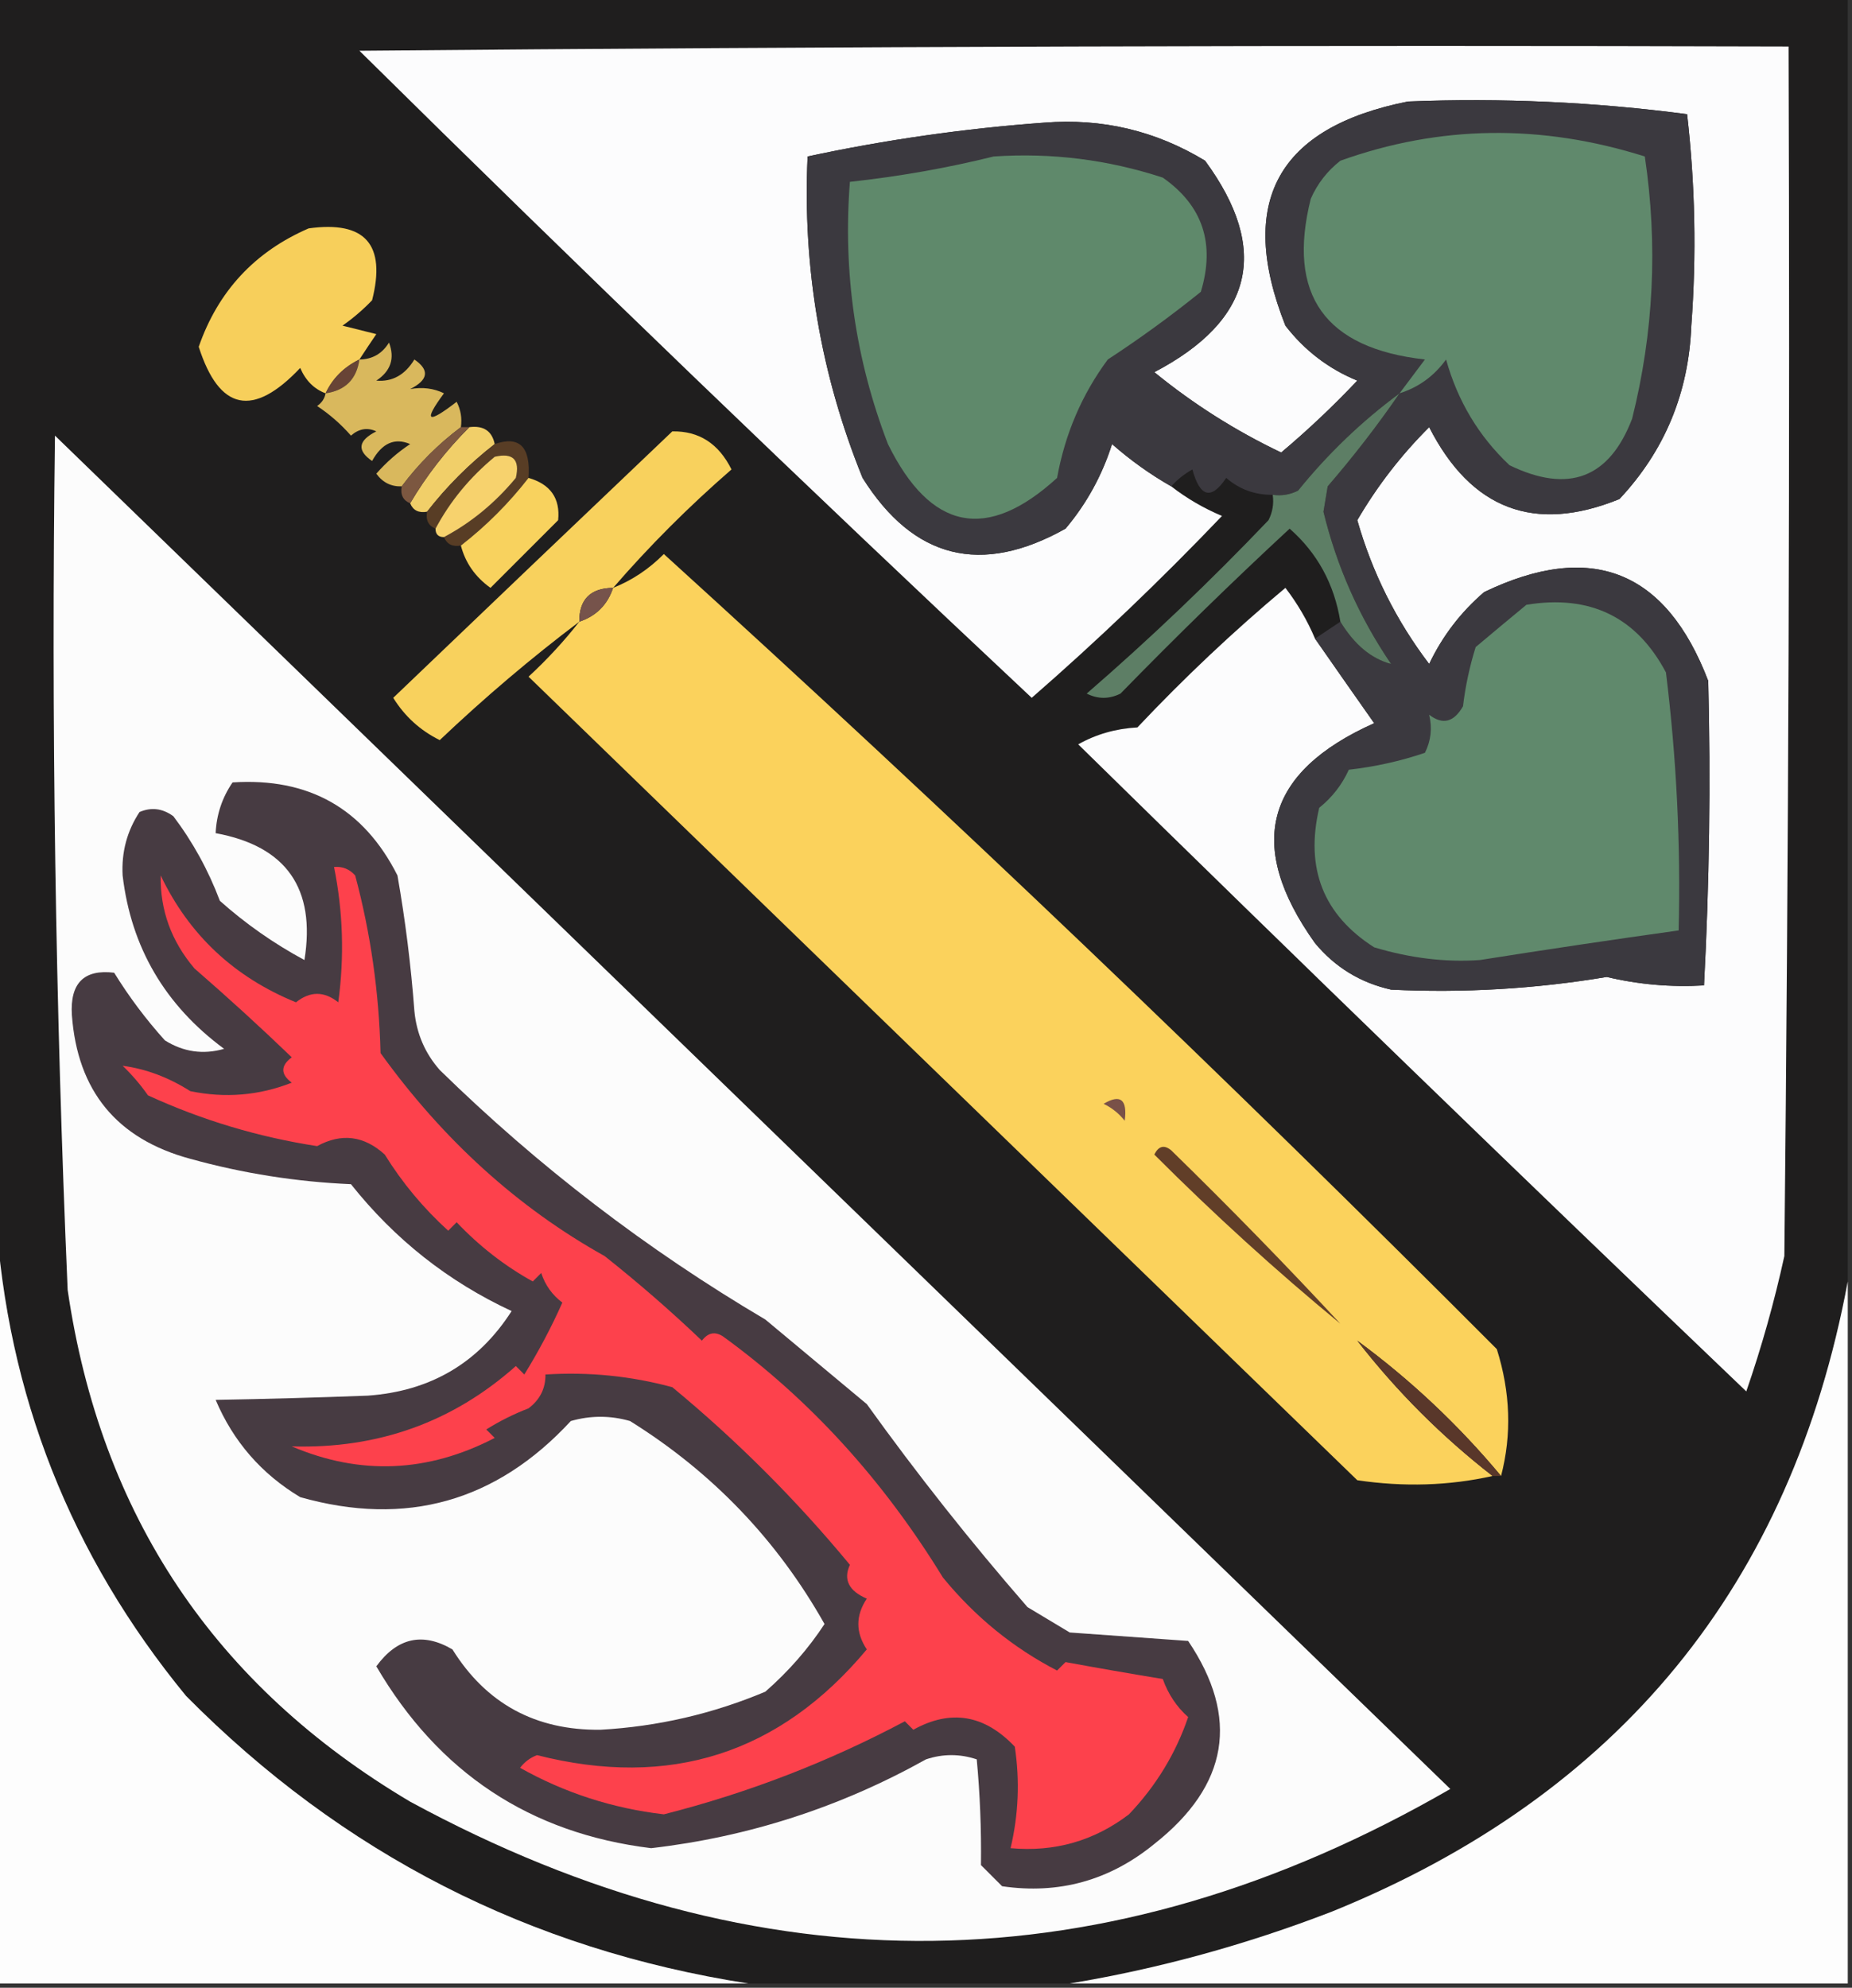 <?xml version="1.0" encoding="UTF-8"?>
<!DOCTYPE svg PUBLIC "-//W3C//DTD SVG 1.1//EN" "http://www.w3.org/Graphics/SVG/1.1/DTD/svg11.dtd">
<svg xmlns="http://www.w3.org/2000/svg" version="1.1" width="219px" height="235px" style="shape-rendering:geometricPrecision; text-rendering:geometricPrecision; image-rendering:optimizeQuality; fill-rule:evenodd; clip-rule:evenodd" xmlns:xlink="http://www.w3.org/1999/xlink">
<rect width="100%" height="100%" fill="#333333" stroke="none"/>
<g><path style="opacity:1" fill="#1f1e1e" d="M -0.5,-0.5 C 72.5,-0.5 145.5,-0.5 218.5,-0.5C 218.5,50.167 218.5,100.833 218.5,151.5C 211.787,187.395 191.454,212.229 157.5,226C 147.336,229.924 137.003,232.757 126.5,234.5C 113.833,234.5 101.167,234.5 88.5,234.5C 62.619,230.476 40.453,219.143 22,200.5C 8.346,183.869 0.846,164.869 -0.5,143.5C -0.5,95.5 -0.5,47.5 -0.5,-0.5 Z"/></g>
<g><path style="opacity:1" fill="#fcfcfd" d="M 155.5,75.5 C 157.808,78.815 160.141,82.149 162.5,85.5C 149.579,91.267 147.246,99.934 155.5,111.5C 157.865,114.35 160.865,116.184 164.5,117C 173.052,117.412 181.552,116.912 190,115.5C 193.776,116.394 197.61,116.728 201.5,116.5C 202.133,104.502 202.3,92.502 202,80.5C 197,67.419 188.167,63.919 175.5,70C 172.727,72.383 170.561,75.217 169,78.5C 165.107,73.381 162.274,67.714 160.5,61.5C 162.849,57.472 165.683,53.806 169,50.5C 173.974,60.244 181.474,63.077 191.5,59C 196.855,53.282 199.688,46.449 200,38.5C 200.622,30.148 200.455,21.814 199.5,13.5C 188.54,12.059 177.54,11.559 166.5,12C 151.052,15.065 146.218,23.898 152,38.5C 154.264,41.434 157.098,43.6 160.5,45C 157.651,48.016 154.651,50.85 151.5,53.5C 146.099,50.926 141.099,47.759 136.5,44C 148.224,37.853 150.224,29.52 142.5,19C 136.664,15.458 130.33,13.958 123.5,14.5C 114.072,15.186 104.739,16.519 95.5,18.5C 94.895,31.665 97.061,44.332 102,56.5C 108.024,66.086 116.024,68.086 126,62.5C 128.488,59.547 130.321,56.214 131.5,52.5C 133.687,54.422 136.02,56.088 138.5,57.5C 140.308,58.907 142.308,60.074 144.5,61C 137.25,68.587 129.75,75.753 122,82.5C 95.276,57.447 68.776,31.947 42.5,6C 98.832,5.5 155.166,5.333 211.5,5.5C 211.667,53.168 211.5,100.834 211,148.5C 209.809,153.934 208.309,159.267 206.5,164.5C 180.041,139.209 153.708,113.709 127.5,88C 129.623,86.806 131.957,86.14 134.5,86C 140.031,80.134 145.865,74.634 152,69.5C 153.431,71.364 154.597,73.364 155.5,75.5 Z"/></g>
<g><path style="opacity:1" fill="#3b393f" d="M 155.5,75.5 C 156.5,74.833 157.5,74.167 158.5,73.5C 160.161,76.218 162.161,77.884 164.5,78.5C 160.74,72.981 158.074,66.981 156.5,60.5C 156.667,59.5 156.833,58.5 157,57.5C 160.073,53.939 162.906,50.272 165.5,46.5C 161.039,49.793 157.039,53.626 153.5,58C 152.552,58.483 151.552,58.65 150.5,58.5C 148.4,58.523 146.567,57.856 145,56.5C 143.236,59.138 141.902,58.804 141,55.5C 140.005,56.066 139.172,56.733 138.5,57.5C 136.02,56.088 133.687,54.422 131.5,52.5C 130.321,56.214 128.488,59.547 126,62.5C 116.024,68.086 108.024,66.086 102,56.5C 97.061,44.332 94.895,31.665 95.5,18.5C 104.739,16.519 114.072,15.186 123.5,14.5C 130.33,13.958 136.664,15.458 142.5,19C 150.224,29.52 148.224,37.853 136.5,44C 141.099,47.759 146.099,50.926 151.5,53.5C 154.651,50.85 157.651,48.016 160.5,45C 157.098,43.6 154.264,41.434 152,38.5C 146.218,23.898 151.052,15.065 166.5,12C 177.54,11.559 188.54,12.059 199.5,13.5C 200.455,21.814 200.622,30.148 200,38.5C 199.688,46.449 196.855,53.282 191.5,59C 181.474,63.077 173.974,60.244 169,50.5C 165.683,53.806 162.849,57.472 160.5,61.5C 162.274,67.714 165.107,73.381 169,78.5C 170.561,75.217 172.727,72.383 175.5,70C 188.167,63.919 197,67.419 202,80.5C 202.3,92.502 202.133,104.502 201.5,116.5C 197.61,116.728 193.776,116.394 190,115.5C 181.552,116.912 173.052,117.412 164.5,117C 160.865,116.184 157.865,114.35 155.5,111.5C 147.246,99.934 149.579,91.267 162.5,85.5C 160.141,82.149 157.808,78.815 155.5,75.5 Z"/></g>
<g><path style="opacity:1" fill="#5f896b" d="M 117.5,18.5 C 124.342,18.038 131.009,18.872 137.5,21C 142.22,24.299 143.72,28.799 142,34.5C 138.473,37.345 134.807,40.012 131,42.5C 127.941,46.627 125.941,51.294 125,56.5C 116.71,64.073 110.044,62.74 105,52.5C 101.169,42.544 99.669,32.211 100.5,21.5C 106.358,20.859 112.025,19.859 117.5,18.5 Z"/></g>
<g><path style="opacity:1" fill="#60896c" d="M 165.5,46.5 C 166.476,45.185 167.476,43.852 168.5,42.5C 156.655,41.179 152.155,34.846 155,23.5C 155.785,21.714 156.951,20.214 158.5,19C 170.24,14.795 182.24,14.628 194.5,18.5C 196.055,28.95 195.555,39.284 193,49.5C 190.306,56.547 185.472,58.381 178.5,55C 174.87,51.583 172.37,47.417 171,42.5C 169.588,44.452 167.755,45.785 165.5,46.5 Z"/></g>
<g><path style="opacity:1" fill="#f7cf5b" d="M 42.5,42.5 C 40.659,43.402 39.326,44.736 38.5,46.5C 37.141,45.993 36.141,44.993 35.5,43.5C 29.923,49.407 25.923,48.574 23.5,41C 25.784,34.432 30.118,29.765 36.5,27C 43.181,26.073 45.681,28.906 44,35.5C 42.926,36.618 41.76,37.618 40.5,38.5C 41.833,38.833 43.167,39.167 44.5,39.5C 43.807,40.518 43.141,41.518 42.5,42.5 Z"/></g>
<g><path style="opacity:1" fill="#684436" d="M 42.5,42.5 C 42.167,44.833 40.833,46.167 38.5,46.5C 39.326,44.736 40.659,43.402 42.5,42.5 Z"/></g>
<g><path style="opacity:1" fill="#d9b85d" d="M 54.5,50.5 C 51.833,52.5 49.5,54.833 47.5,57.5C 46.244,57.539 45.244,57.039 44.5,56C 45.685,54.647 47.019,53.48 48.5,52.5C 46.671,51.718 45.171,52.384 44,54.5C 42.176,53.251 42.343,52.085 44.5,51C 43.451,50.508 42.451,50.674 41.5,51.5C 40.315,50.147 38.981,48.98 37.5,48C 38.056,47.617 38.389,47.117 38.5,46.5C 40.833,46.167 42.167,44.833 42.5,42.5C 44.017,42.489 45.184,41.823 46,40.5C 46.711,42.367 46.211,43.867 44.5,45C 46.387,45.163 47.887,44.329 49,42.5C 50.824,43.749 50.657,44.915 48.5,46C 49.951,45.737 51.284,45.904 52.5,46.5C 50.024,49.852 50.524,50.186 54,47.5C 54.483,48.448 54.65,49.448 54.5,50.5 Z"/></g>
<g><path style="opacity:1" fill="#5d7e65" d="M 165.5,46.5 C 162.906,50.272 160.073,53.939 157,57.5C 156.833,58.5 156.667,59.5 156.5,60.5C 158.074,66.981 160.74,72.981 164.5,78.5C 162.161,77.884 160.161,76.218 158.5,73.5C 157.778,69.049 155.778,65.383 152.5,62.5C 145.735,68.764 139.068,75.264 132.5,82C 131.167,82.667 129.833,82.667 128.5,82C 135.97,75.532 143.136,68.698 150,61.5C 150.483,60.552 150.649,59.552 150.5,58.5C 151.552,58.65 152.552,58.483 153.5,58C 157.039,53.626 161.039,49.793 165.5,46.5 Z"/></g>
<g><path style="opacity:1" fill="#f8d15d" d="M 72.5,69.5 C 69.821,69.525 68.488,70.858 68.5,73.5C 62.824,77.785 57.324,82.451 52,87.5C 49.692,86.359 47.859,84.692 46.5,82.5C 57.458,72.009 68.458,61.509 79.5,51C 82.648,50.94 84.981,52.44 86.5,55.5C 81.458,59.875 76.791,64.542 72.5,69.5 Z"/></g>
<g><path style="opacity:1" fill="#f1cf69" d="M 55.5,50.5 C 57.179,50.285 58.179,50.952 58.5,52.5C 55.5,54.833 52.833,57.5 50.5,60.5C 49.508,60.672 48.842,60.338 48.5,59.5C 50.427,56.233 52.761,53.233 55.5,50.5 Z"/></g>
<g><path style="opacity:1" fill="#fcfcfc" d="M 6.5,51.5 C 61.399,104.73 116.399,158.063 171.5,211.5C 130.864,234.946 89.864,235.446 48.5,213C 25.402,199.317 11.902,179.151 8,152.5C 6.55,118.865 6.05,85.198 6.5,51.5 Z"/></g>
<g><path style="opacity:1" fill="#583d25" d="M 62.5,56.5 C 60.167,59.5 57.5,62.167 54.5,64.5C 53.508,64.672 52.842,64.338 52.5,63.5C 55.731,61.78 58.564,59.447 61,56.5C 61.5,54.333 60.667,53.5 58.5,54C 55.553,56.436 53.22,59.269 51.5,62.5C 50.662,62.158 50.328,61.492 50.5,60.5C 52.833,57.5 55.5,54.833 58.5,52.5C 61.428,51.487 62.762,52.82 62.5,56.5 Z"/></g>
<g><path style="opacity:1" fill="#7c5740" d="M 54.5,50.5 C 54.833,50.5 55.167,50.5 55.5,50.5C 52.761,53.233 50.427,56.233 48.5,59.5C 47.662,59.158 47.328,58.492 47.5,57.5C 49.5,54.833 51.833,52.5 54.5,50.5 Z"/></g>
<g><path style="opacity:1" fill="#f7d26d" d="M 52.5,63.5 C 51.833,63.5 51.5,63.167 51.5,62.5C 53.22,59.269 55.553,56.436 58.5,54C 60.667,53.5 61.5,54.333 61,56.5C 58.564,59.447 55.731,61.78 52.5,63.5 Z"/></g>
<g><path style="opacity:1" fill="#f8d25e" d="M 62.5,56.5 C 65.095,57.249 66.262,58.916 66,61.5C 63.333,64.167 60.667,66.833 58,69.5C 56.198,68.211 55.031,66.544 54.5,64.5C 57.5,62.167 60.167,59.5 62.5,56.5 Z"/></g>
<g><path style="opacity:1" fill="#fbd25c" d="M 177.5,174.5 C 172.469,168.469 166.803,163.135 160.5,158.5C 165.146,164.479 170.479,169.812 176.5,174.5C 171.35,175.651 166.016,175.817 160.5,175C 127.903,143.405 95.236,111.738 62.5,80C 64.706,77.963 66.706,75.797 68.5,73.5C 70.5,72.833 71.833,71.5 72.5,69.5C 74.736,68.611 76.736,67.278 78.5,65.5C 112.146,96.056 144.979,127.389 177,159.5C 178.61,164.61 178.777,169.61 177.5,174.5 Z"/></g>
<g><path style="opacity:1" fill="#76534b" d="M 72.5,69.5 C 71.833,71.5 70.5,72.833 68.5,73.5C 68.488,70.858 69.821,69.525 72.5,69.5 Z"/></g>
<g><path style="opacity:1" fill="#60896c" d="M 180.5,71.5 C 188.017,70.271 193.517,72.937 197,79.5C 198.254,89.678 198.754,99.845 198.5,110C 190.652,111.096 182.819,112.263 175,113.5C 170.962,113.786 166.796,113.286 162.5,112C 156.484,108.164 154.318,102.664 156,95.5C 157.529,94.271 158.696,92.771 159.5,91C 162.576,90.654 165.576,89.988 168.5,89C 169.212,87.575 169.379,86.075 169,84.5C 170.587,85.727 171.921,85.394 173,83.5C 173.287,81.109 173.787,78.776 174.5,76.5C 176.544,74.781 178.544,73.114 180.5,71.5 Z"/></g>
<g><path style="opacity:1" fill="#795148" d="M 130.5,130.5 C 132.496,129.312 133.329,129.979 133,132.5C 132.292,131.619 131.458,130.953 130.5,130.5 Z"/></g>
<g><path style="opacity:1" fill="#473b42" d="M 27.5,92.5 C 36.504,91.914 43.004,95.581 47,103.5C 47.93,108.799 48.597,114.133 49,119.5C 49.249,122.177 50.249,124.51 52,126.5C 63.663,137.909 76.496,147.742 90.5,156C 94.5,159.333 98.5,162.667 102.5,166C 108.453,174.288 114.786,182.288 121.5,190C 123.167,191 124.833,192 126.5,193C 131.167,193.333 135.833,193.667 140.5,194C 146.612,203.069 145.279,211.069 136.5,218C 131.219,222.317 125.219,223.983 118.5,223C 117.667,222.167 116.833,221.333 116,220.5C 116.051,216.246 115.884,212.08 115.5,208C 113.5,207.333 111.5,207.333 109.5,208C 99.342,213.666 88.509,217.166 77,218.5C 62.696,216.753 51.862,209.586 44.5,197C 46.984,193.609 49.984,192.943 53.5,195C 57.498,201.418 63.332,204.585 71,204.5C 77.76,204.123 84.26,202.623 90.5,200C 93.248,197.592 95.582,194.926 97.5,192C 91.895,182.061 84.228,174.061 74.5,168C 72.167,167.333 69.833,167.333 67.5,168C 58.683,177.538 48.016,180.538 35.5,177C 30.919,174.252 27.585,170.419 25.5,165.5C 31.425,165.397 37.425,165.23 43.5,165C 50.901,164.471 56.567,161.138 60.5,155C 53.017,151.524 46.684,146.524 41.5,140C 35.051,139.722 28.718,138.722 22.5,137C 13.825,134.656 9.158,128.99 8.5,120C 8.266,116.233 9.932,114.567 13.5,115C 15.257,117.846 17.257,120.512 19.5,123C 21.695,124.373 24.029,124.706 26.5,124C 19.503,118.829 15.503,111.996 14.5,103.5C 14.353,100.747 15.02,98.247 16.5,96C 17.899,95.405 19.232,95.572 20.5,96.5C 22.796,99.534 24.63,102.867 26,106.5C 29.057,109.223 32.39,111.556 36,113.5C 37.361,105.036 33.861,100.036 25.5,98.5C 25.604,96.297 26.27,94.297 27.5,92.5 Z"/></g>
<g><path style="opacity:1" fill="#fd414c" d="M 39.5,102.5 C 40.496,102.414 41.329,102.748 42,103.5C 43.821,110.292 44.821,117.292 45,124.5C 52.417,134.785 61.251,142.785 71.5,148.5C 75.507,151.676 79.34,155.009 83,158.5C 83.718,157.549 84.551,157.383 85.5,158C 95.744,165.439 104.411,174.939 111.5,186.5C 115.297,191.141 119.797,194.807 125,197.5C 125.333,197.167 125.667,196.833 126,196.5C 129.8,197.199 133.633,197.865 137.5,198.5C 138.141,200.296 139.141,201.796 140.5,203C 139.037,207.302 136.704,211.135 133.5,214.5C 129.378,217.64 124.711,218.973 119.5,218.5C 120.44,214.537 120.607,210.537 120,206.5C 116.413,202.713 112.413,202.046 108,204.5C 107.667,204.167 107.333,203.833 107,203.5C 97.952,208.305 88.452,211.972 78.5,214.5C 72.427,213.79 66.76,211.956 61.5,209C 62.025,208.308 62.692,207.808 63.5,207.5C 79.209,211.494 92.209,207.328 102.5,195C 101.167,193 101.167,191 102.5,189C 100.368,188.082 99.701,186.749 100.5,185C 94.163,177.333 87.163,170.333 79.5,164C 74.599,162.675 69.599,162.175 64.5,162.5C 64.52,164.143 63.853,165.476 62.5,166.5C 60.726,167.187 59.059,168.02 57.5,169C 57.833,169.333 58.167,169.667 58.5,170C 50.576,174.108 42.576,174.441 34.5,171C 44.704,171.3 53.537,168.133 61,161.5C 61.333,161.833 61.667,162.167 62,162.5C 63.688,159.774 65.188,156.941 66.5,154C 65.299,153.097 64.465,151.931 64,150.5C 63.667,150.833 63.333,151.167 63,151.5C 59.679,149.662 56.679,147.329 54,144.5C 53.667,144.833 53.333,145.167 53,145.5C 50.064,142.833 47.564,139.833 45.5,136.5C 43.042,134.263 40.376,133.929 37.5,135.5C 30.547,134.429 23.881,132.429 17.5,129.5C 16.618,128.24 15.618,127.074 14.5,126C 17.275,126.374 19.942,127.374 22.5,129C 26.625,129.854 30.625,129.52 34.5,128C 33.167,127 33.167,126 34.5,125C 30.853,121.489 27.02,117.989 23,114.5C 20.261,111.278 18.927,107.611 19,103.5C 22.358,110.523 27.692,115.523 35,118.5C 36.667,117.167 38.333,117.167 40,118.5C 40.733,113.115 40.567,107.782 39.5,102.5 Z"/></g>
<g><path style="opacity:1" fill="#613e28" d="M 158.5,156.5 C 150.908,150.247 143.574,143.58 136.5,136.5C 137.002,135.479 137.668,135.312 138.5,136C 145.445,142.776 152.112,149.609 158.5,156.5 Z"/></g>
<g><path style="opacity:1" fill="#fdfdfd" d="M -0.5,143.5 C 0.846,164.869 8.346,183.869 22,200.5C 40.453,219.143 62.619,230.476 88.5,234.5C 58.833,234.5 29.167,234.5 -0.5,234.5C -0.5,204.167 -0.5,173.833 -0.5,143.5 Z"/></g>
<g><path style="opacity:1" fill="#fdfdfd" d="M 218.5,151.5 C 218.5,179.167 218.5,206.833 218.5,234.5C 187.833,234.5 157.167,234.5 126.5,234.5C 137.003,232.757 147.336,229.924 157.5,226C 191.454,212.229 211.787,187.395 218.5,151.5 Z"/></g>
<g><path style="opacity:1" fill="#663b49" d="M 158.5,156.5 C 159.833,156.5 160.5,157.167 160.5,158.5C 160.5,157.167 159.833,156.5 158.5,156.5 Z"/></g>
<g><path style="opacity:1" fill="#59372a" d="M 160.5,158.5 C 166.803,163.135 172.469,168.469 177.5,174.5C 177.167,174.5 176.833,174.5 176.5,174.5C 170.479,169.812 165.146,164.479 160.5,158.5 Z"/></g>
</svg>
